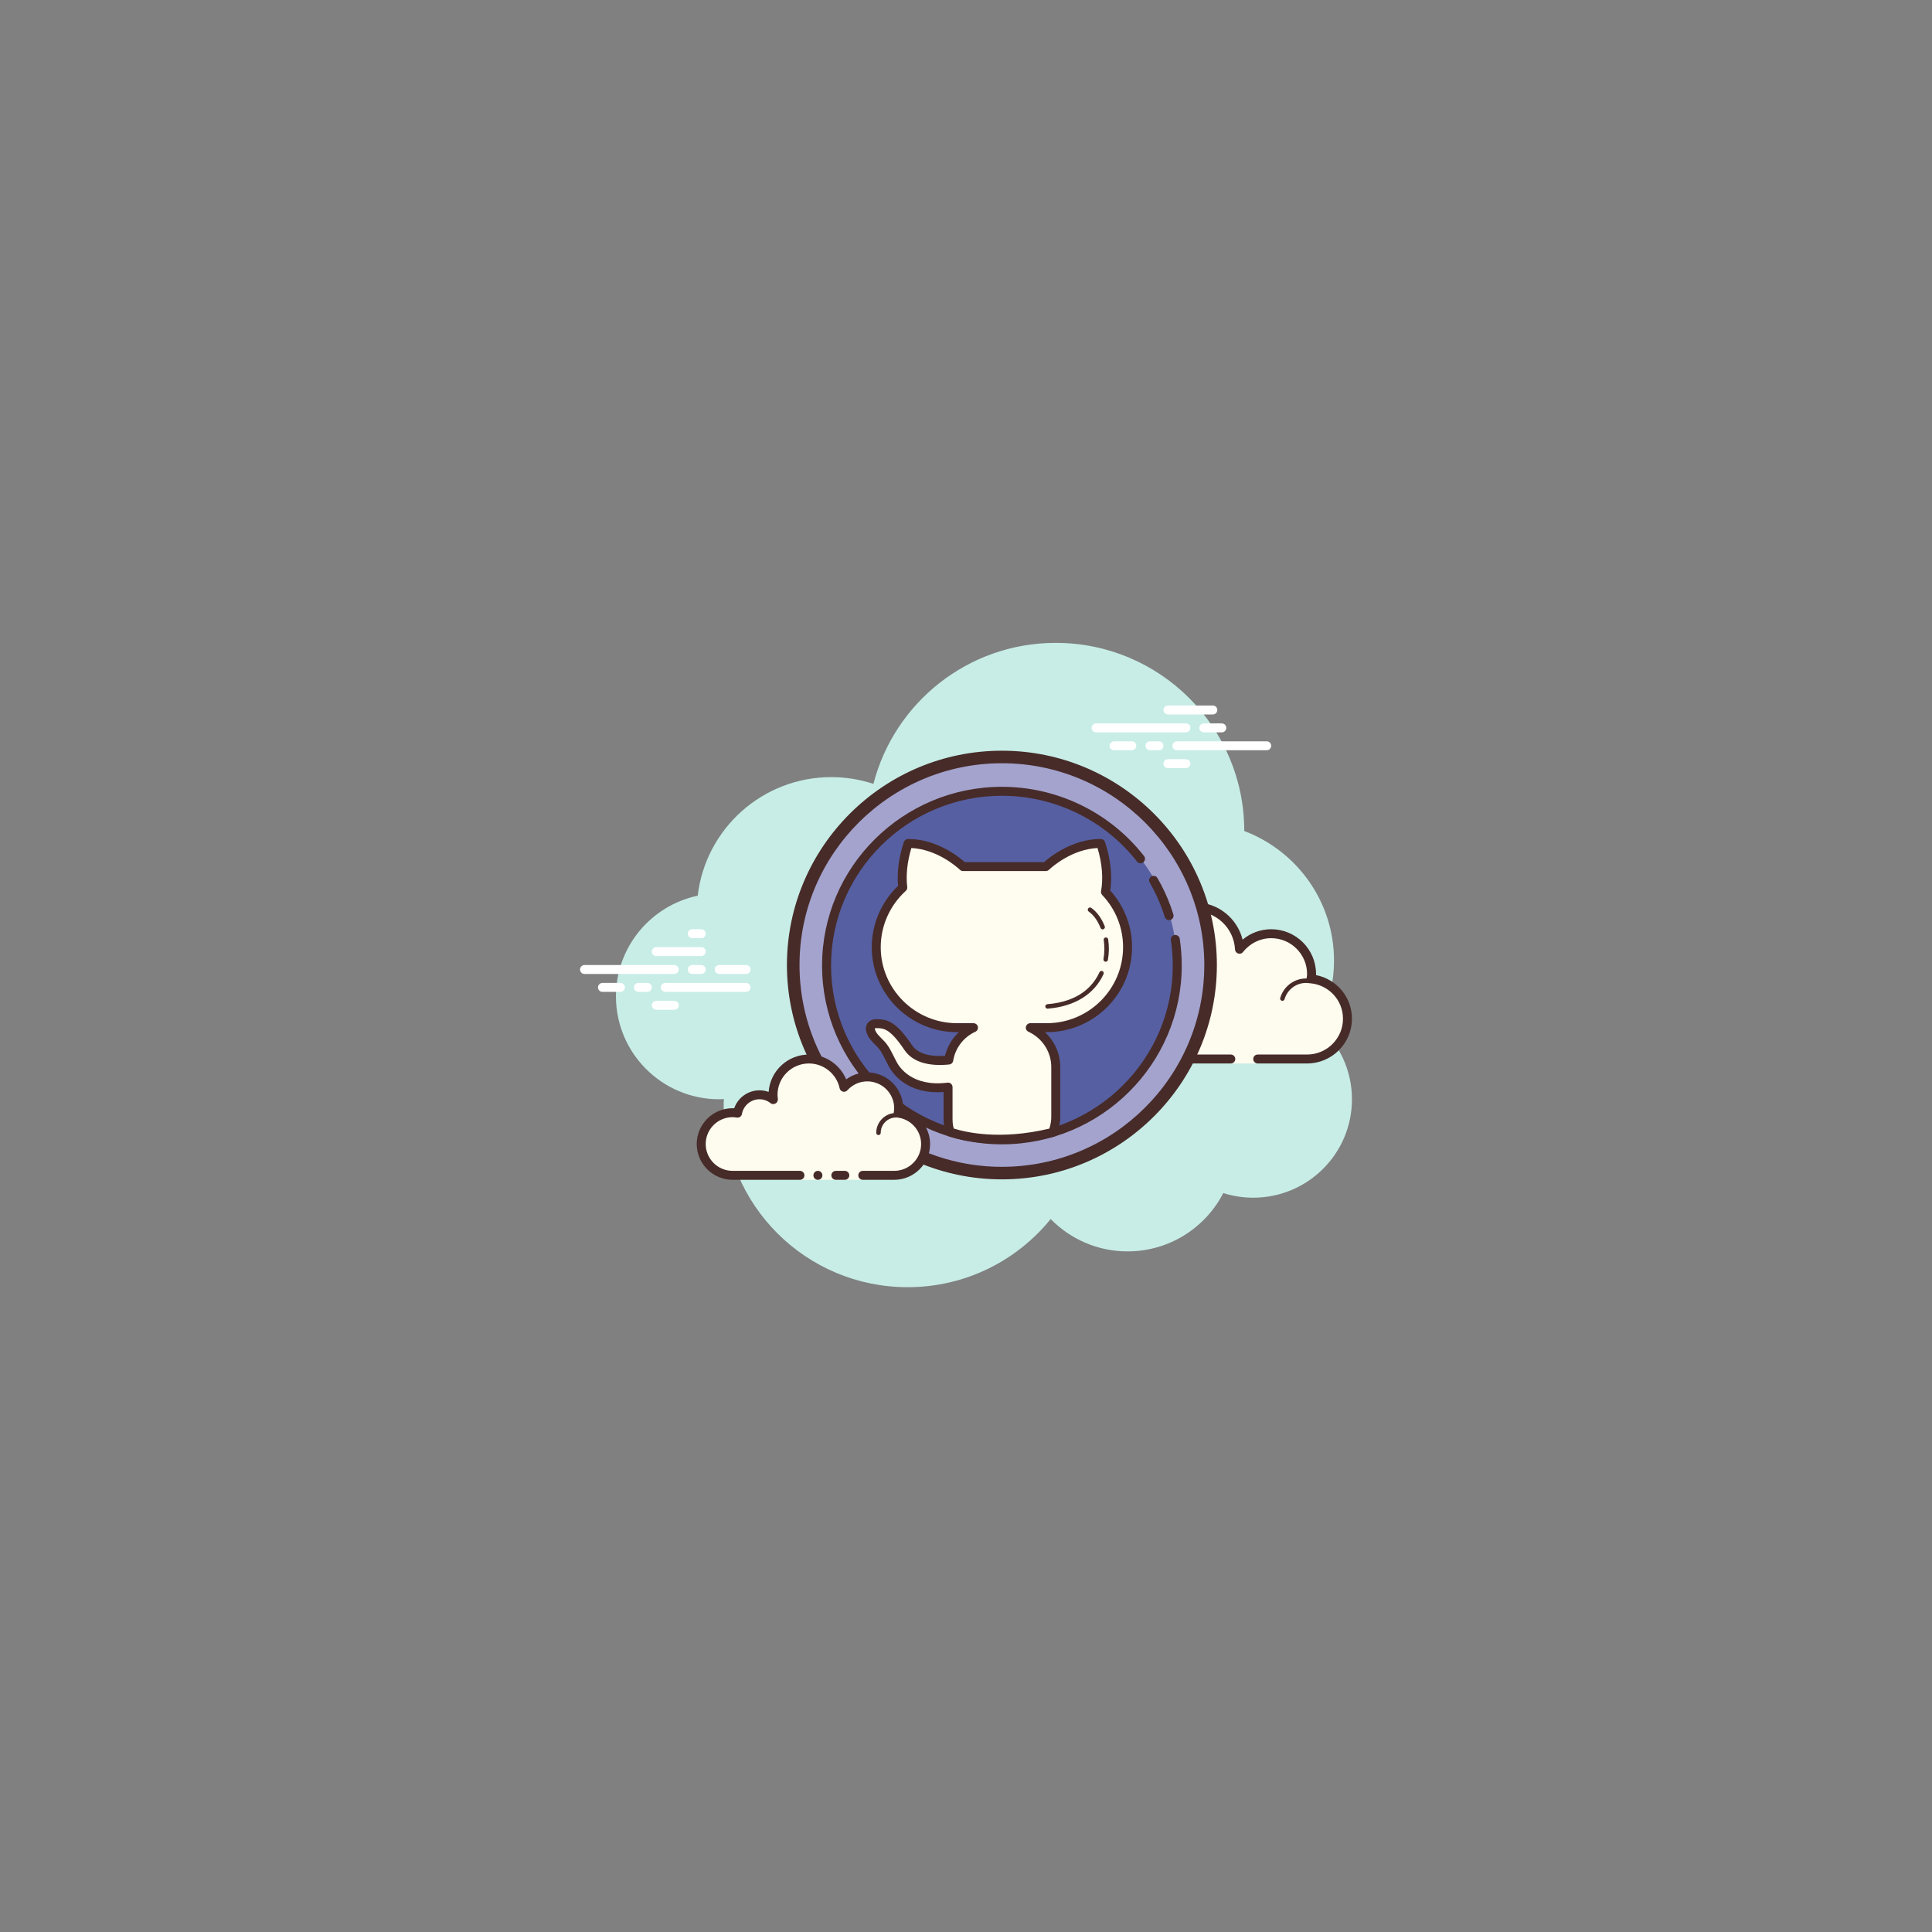 <?xml version="1.0" encoding="UTF-8"?>
<svg xmlns="http://www.w3.org/2000/svg" xmlns:xlink="http://www.w3.org/1999/xlink" width="375pt" height="375pt" viewBox="0 0 375 375" version="1.2">
<rect x="0" y="0" width="375" height="375" fill="#808080" stroke="none"/>
<defs>
<clipPath id="clip1">
  <path d="M 119 124.781 L 262.5 124.781 L 262.5 249.844 L 119 249.844 Z M 119 124.781 "/>
</clipPath>
<clipPath id="clip2">
  <path d="M 203 175 L 262.5 175 L 262.5 207 L 203 207 Z M 203 175 "/>
</clipPath>
<clipPath id="clip3">
  <path d="M 112.5 180 L 146 180 L 146 196 L 112.5 196 Z M 112.5 180 "/>
</clipPath>
</defs>
<g id="surface1">
<g clip-path="url(#clip1)" clip-rule="nonzero">
<path style=" stroke:none;fill-rule:nonzero;fill:rgb(78.04%,92.94%,90.199%);fill-opacity:1;" d="M 255.82 198.969 C 257.797 195.223 258.93 190.969 258.93 186.445 C 258.93 174.945 251.684 165.152 241.508 161.297 C 241.508 161.285 241.508 161.273 241.508 161.258 C 241.508 141.113 225.129 124.781 204.922 124.781 C 187.875 124.781 173.594 136.422 169.531 152.152 C 166.961 151.309 164.223 150.836 161.367 150.836 C 147.965 150.836 136.938 160.898 135.426 173.855 C 126.359 175.766 119.555 183.785 119.555 193.391 C 119.555 204.422 128.523 213.367 139.59 213.367 C 139.898 213.367 140.203 213.348 140.508 213.328 C 140.5 213.633 140.461 213.93 140.461 214.234 C 140.461 233.902 156.449 249.844 176.176 249.844 C 187.391 249.844 197.387 244.684 203.938 236.617 C 207.73 240.484 213.004 242.895 218.859 242.895 C 226.961 242.895 233.973 238.293 237.441 231.574 C 239.273 232.156 241.223 232.473 243.25 232.473 C 253.832 232.473 262.414 223.918 262.414 213.367 C 262.414 207.617 259.852 202.473 255.82 198.969 Z M 255.82 198.969 "/>
</g>
<path style=" stroke:none;fill-rule:nonzero;fill:rgb(99.219%,98.819%,93.729%);fill-opacity:1;" d="M 238.895 205.551 L 238.895 206.418 L 244.121 206.418 L 244.121 205.551 C 244.121 205.551 251.512 205.551 253.703 205.551 C 258.031 205.551 261.543 202.051 261.543 197.734 C 261.543 193.684 258.438 190.391 254.477 189.996 C 254.516 189.684 254.574 189.375 254.574 189.051 C 254.574 184.734 251.062 181.234 246.734 181.234 C 244.23 181.234 242.023 182.426 240.59 184.25 C 240.348 179.668 236.578 176.023 231.926 176.023 C 227.117 176.023 223.215 179.91 223.215 184.707 C 223.215 185.48 223.348 186.219 223.539 186.934 C 222.422 185.586 220.75 184.707 218.859 184.707 C 215.758 184.707 213.227 187.027 212.84 190.012 C 212.523 189.977 212.215 189.918 211.891 189.918 C 207.562 189.918 204.051 193.418 204.051 197.734 C 204.051 202.051 207.562 205.551 211.891 205.551 C 216.219 205.551 228.441 205.551 228.441 205.551 Z M 238.895 205.551 "/>
<g clip-path="url(#clip2)" clip-rule="nonzero">
<path style=" stroke:none;fill-rule:nonzero;fill:rgb(27.84%,16.859%,16.08%);fill-opacity:1;" d="M 231.926 175.152 C 226.641 175.152 222.344 179.438 222.344 184.707 C 222.344 184.734 222.344 184.762 222.344 184.789 C 221.297 184.172 220.098 183.84 218.859 183.84 C 215.668 183.84 212.918 186.027 212.137 189.059 C 212.055 189.055 211.973 189.051 211.891 189.051 C 207.086 189.051 203.18 192.945 203.18 197.734 C 203.18 202.523 207.086 206.418 211.891 206.418 L 238.895 206.418 C 239.375 206.418 239.766 206.031 239.766 205.551 C 239.766 205.07 239.375 204.684 238.895 204.684 L 211.891 204.684 C 208.047 204.684 204.922 201.566 204.922 197.734 C 204.922 193.902 208.047 190.785 211.891 190.785 C 212.094 190.785 212.293 190.816 212.488 190.844 L 212.734 190.875 C 212.77 190.879 212.805 190.883 212.844 190.883 C 213.27 190.883 213.648 190.562 213.703 190.125 C 214.035 187.531 216.254 185.574 218.859 185.574 C 220.402 185.574 221.859 186.273 222.867 187.484 C 223.039 187.691 223.289 187.801 223.539 187.801 C 223.676 187.801 223.812 187.77 223.938 187.707 C 224.301 187.52 224.484 187.105 224.379 186.711 C 224.18 185.953 224.086 185.32 224.086 184.707 C 224.086 180.398 227.602 176.891 231.926 176.891 C 236.074 176.891 239.5 180.141 239.719 184.297 C 239.738 184.656 239.98 184.969 240.328 185.078 C 240.414 185.105 240.504 185.117 240.594 185.117 C 240.855 185.117 241.109 185 241.277 184.785 C 242.621 183.078 244.605 182.102 246.734 182.102 C 250.578 182.102 253.703 185.219 253.703 189.051 C 253.703 189.254 253.672 189.449 253.648 189.645 L 253.613 189.891 C 253.586 190.125 253.652 190.355 253.801 190.539 C 253.945 190.719 254.16 190.836 254.391 190.859 C 257.973 191.215 260.672 194.172 260.672 197.734 C 260.672 201.566 257.547 204.684 253.703 204.684 L 244.121 204.684 C 243.641 204.684 243.25 205.07 243.25 205.551 C 243.25 206.031 243.641 206.418 244.121 206.418 L 253.703 206.418 C 258.508 206.418 262.414 202.523 262.414 197.734 C 262.414 193.57 259.473 190.07 255.441 189.262 C 255.445 189.191 255.445 189.121 255.445 189.051 C 255.445 184.262 251.539 180.363 246.734 180.363 C 244.688 180.363 242.738 181.086 241.188 182.387 C 240.148 178.211 236.379 175.152 231.926 175.152 Z M 231.926 175.152 "/>
</g>
<path style=" stroke:none;fill-rule:nonzero;fill:rgb(27.84%,16.859%,16.08%);fill-opacity:1;" d="M 229.312 187.312 C 226.867 187.312 224.766 189.047 224.238 191.379 C 223.598 190.992 222.867 190.785 222.125 190.785 C 220.031 190.785 218.297 192.344 218.027 194.379 C 217.672 194.297 217.336 194.262 217.008 194.262 C 214.344 194.262 212.113 196.344 211.926 199.008 C 211.906 199.246 212.09 199.453 212.328 199.473 C 212.34 199.473 212.348 199.473 212.359 199.473 C 212.586 199.473 212.777 199.297 212.793 199.07 C 212.949 196.859 214.797 195.129 217.008 195.129 C 217.406 195.129 217.828 195.203 218.293 195.352 C 218.332 195.363 218.371 195.367 218.41 195.367 C 218.504 195.367 218.602 195.332 218.684 195.273 C 218.793 195.191 218.859 195.051 218.859 194.91 C 218.859 193.117 220.324 191.656 222.125 191.656 C 222.906 191.656 223.668 191.945 224.27 192.477 C 224.352 192.547 224.457 192.586 224.559 192.586 C 224.613 192.586 224.668 192.574 224.719 192.555 C 224.875 192.492 224.977 192.352 224.988 192.184 C 225.172 189.938 227.07 188.18 229.312 188.18 C 229.676 188.18 230.055 188.238 230.5 188.367 C 230.539 188.379 230.582 188.383 230.621 188.383 C 230.812 188.383 230.984 188.258 231.039 188.066 C 231.105 187.836 230.973 187.598 230.738 187.531 C 230.215 187.383 229.758 187.312 229.312 187.312 Z M 253.5 189.918 C 251.188 189.918 249.129 191.477 248.492 193.707 C 248.426 193.938 248.559 194.18 248.793 194.246 C 248.832 194.254 248.875 194.262 248.91 194.262 C 249.102 194.262 249.277 194.137 249.332 193.945 C 249.863 192.086 251.574 190.785 253.5 190.785 C 253.703 190.785 253.898 190.812 254.094 190.836 C 254.117 190.84 254.137 190.844 254.156 190.844 C 254.367 190.844 254.555 190.684 254.586 190.465 C 254.617 190.227 254.449 190.008 254.211 189.977 C 253.977 189.945 253.742 189.918 253.5 189.918 Z M 253.5 189.918 "/>
<g clip-path="url(#clip3)" clip-rule="nonzero">
<path style=" stroke:none;fill-rule:nonzero;fill:rgb(100%,100%,100%);fill-opacity:1;" d="M 130.879 189.051 L 113.457 189.051 C 112.977 189.051 112.586 188.66 112.586 188.18 C 112.586 187.703 112.977 187.312 113.457 187.312 L 130.879 187.312 C 131.359 187.312 131.75 187.703 131.75 188.18 C 131.75 188.66 131.363 189.051 130.879 189.051 Z M 136.105 189.051 L 134.363 189.051 C 133.883 189.051 133.492 188.66 133.492 188.18 C 133.492 187.703 133.883 187.312 134.363 187.312 L 136.105 187.312 C 136.586 187.312 136.977 187.703 136.977 188.18 C 136.977 188.66 136.59 189.051 136.105 189.051 Z M 144.801 192.523 L 129.137 192.523 C 128.656 192.523 128.266 192.133 128.266 191.656 C 128.266 191.176 128.656 190.785 129.137 190.785 L 144.801 190.785 C 145.281 190.785 145.672 191.176 145.672 191.656 C 145.672 192.133 145.281 192.523 144.801 192.523 Z M 125.652 192.523 L 123.91 192.523 C 123.43 192.523 123.039 192.133 123.039 191.656 C 123.039 191.176 123.43 190.785 123.91 190.785 L 125.652 190.785 C 126.133 190.785 126.523 191.176 126.523 191.656 C 126.523 192.133 126.137 192.523 125.652 192.523 Z M 120.426 192.523 L 116.941 192.523 C 116.461 192.523 116.07 192.133 116.07 191.656 C 116.07 191.176 116.461 190.785 116.941 190.785 L 120.426 190.785 C 120.906 190.785 121.297 191.176 121.297 191.656 C 121.297 192.133 120.91 192.523 120.426 192.523 Z M 130.879 195.996 L 127.395 195.996 C 126.914 195.996 126.523 195.609 126.523 195.129 C 126.523 194.648 126.914 194.262 127.395 194.262 L 130.879 194.262 C 131.359 194.262 131.75 194.648 131.75 195.129 C 131.75 195.609 131.359 195.996 130.879 195.996 Z M 136.105 180.363 C 135.797 180.363 134.672 180.363 134.363 180.363 C 133.883 180.363 133.492 180.754 133.492 181.234 C 133.492 181.711 133.883 182.102 134.363 182.102 C 134.672 182.102 135.797 182.102 136.105 182.102 C 136.586 182.102 136.977 181.711 136.977 181.234 C 136.977 180.754 136.586 180.363 136.105 180.363 Z M 136.105 183.84 C 135.797 183.84 127.703 183.84 127.395 183.84 C 126.914 183.84 126.523 184.227 126.523 184.707 C 126.523 185.188 126.914 185.574 127.395 185.574 C 127.703 185.574 135.797 185.574 136.105 185.574 C 136.586 185.574 136.977 185.188 136.977 184.707 C 136.977 184.227 136.586 183.84 136.105 183.84 Z M 144.816 187.312 C 144.508 187.312 139.898 187.312 139.59 187.312 C 139.109 187.312 138.719 187.703 138.719 188.18 C 138.719 188.66 139.109 189.051 139.59 189.051 C 139.898 189.051 144.508 189.051 144.816 189.051 C 145.297 189.051 145.688 188.66 145.688 188.18 C 145.688 187.703 145.297 187.312 144.816 187.312 Z M 144.816 187.312 "/>
</g>
<path style=" stroke:none;fill-rule:nonzero;fill:rgb(100%,100%,100%);fill-opacity:1;" d="M 230.184 142.152 L 212.762 142.152 C 212.281 142.152 211.891 141.762 211.891 141.281 C 211.891 140.805 212.281 140.414 212.762 140.414 L 230.184 140.414 C 230.664 140.414 231.055 140.805 231.055 141.281 C 231.055 141.762 230.664 142.152 230.184 142.152 Z M 237.152 142.152 L 233.668 142.152 C 233.188 142.152 232.797 141.762 232.797 141.281 C 232.797 140.805 233.188 140.414 233.668 140.414 L 237.152 140.414 C 237.633 140.414 238.023 140.805 238.023 141.281 C 238.023 141.762 237.633 142.152 237.152 142.152 Z M 245.863 145.625 L 228.441 145.625 C 227.961 145.625 227.57 145.234 227.57 144.758 C 227.57 144.277 227.961 143.887 228.441 143.887 L 245.863 143.887 C 246.344 143.887 246.734 144.277 246.734 144.758 C 246.734 145.234 246.348 145.625 245.863 145.625 Z M 224.957 145.625 L 223.215 145.625 C 222.734 145.625 222.344 145.234 222.344 144.758 C 222.344 144.277 222.734 143.887 223.215 143.887 L 224.957 143.887 C 225.438 143.887 225.828 144.277 225.828 144.758 C 225.828 145.234 225.438 145.625 224.957 145.625 Z M 219.68 145.625 L 216.246 145.625 C 215.766 145.625 215.375 145.234 215.375 144.758 C 215.375 144.277 215.766 143.887 216.246 143.887 L 219.68 143.887 C 220.16 143.887 220.551 144.277 220.551 144.758 C 220.551 145.234 220.16 145.625 219.68 145.625 Z M 235.41 138.676 L 226.699 138.676 C 226.219 138.676 225.828 138.289 225.828 137.809 C 225.828 137.328 226.219 136.941 226.699 136.941 L 235.41 136.941 C 235.891 136.941 236.281 137.328 236.281 137.809 C 236.281 138.289 235.895 138.676 235.41 138.676 Z M 230.184 149.098 L 226.699 149.098 C 226.219 149.098 225.828 148.711 225.828 148.23 C 225.828 147.75 226.219 147.363 226.699 147.363 L 230.184 147.363 C 230.664 147.363 231.055 147.75 231.055 148.23 C 231.055 148.711 230.664 149.098 230.184 149.098 Z M 230.184 149.098 "/>
<path style=" stroke:none;fill-rule:nonzero;fill:rgb(63.919%,63.919%,80.389%);fill-opacity:1;" d="M 194.469 146.93 C 193.141 146.93 191.82 146.992 190.5 147.121 C 189.18 147.25 187.867 147.445 186.566 147.703 C 185.266 147.961 183.98 148.281 182.711 148.668 C 181.441 149.051 180.195 149.496 178.969 150 C 177.742 150.508 176.543 151.074 175.375 151.695 C 174.203 152.32 173.066 153 171.965 153.734 C 170.863 154.469 169.797 155.254 168.773 156.094 C 167.746 156.934 166.766 157.82 165.828 158.758 C 164.891 159.691 164 160.672 163.156 161.691 C 162.316 162.715 161.527 163.777 160.789 164.875 C 160.051 165.977 159.371 167.109 158.746 168.273 C 158.121 169.441 157.555 170.637 157.047 171.859 C 156.539 173.078 156.094 174.324 155.707 175.59 C 155.32 176.855 155 178.137 154.742 179.434 C 154.48 180.73 154.289 182.039 154.156 183.355 C 154.027 184.672 153.961 185.988 153.961 187.312 C 153.961 188.637 154.027 189.953 154.156 191.27 C 154.289 192.586 154.48 193.895 154.742 195.191 C 155 196.488 155.32 197.77 155.707 199.035 C 156.094 200.301 156.539 201.547 157.047 202.766 C 157.555 203.988 158.121 205.184 158.746 206.352 C 159.371 207.516 160.051 208.648 160.789 209.75 C 161.527 210.848 162.316 211.91 163.156 212.934 C 164 213.953 164.891 214.934 165.828 215.867 C 166.766 216.805 167.746 217.691 168.773 218.531 C 169.797 219.371 170.863 220.156 171.965 220.891 C 173.066 221.625 174.203 222.305 175.375 222.93 C 176.543 223.551 177.742 224.117 178.969 224.625 C 180.195 225.129 181.441 225.574 182.711 225.957 C 183.98 226.344 185.266 226.664 186.566 226.922 C 187.867 227.18 189.18 227.375 190.5 227.504 C 191.82 227.633 193.141 227.699 194.469 227.699 C 195.797 227.699 197.117 227.633 198.438 227.504 C 199.758 227.375 201.07 227.18 202.371 226.922 C 203.672 226.664 204.957 226.344 206.227 225.957 C 207.496 225.574 208.742 225.129 209.969 224.625 C 211.195 224.117 212.395 223.551 213.562 222.93 C 214.734 222.305 215.871 221.625 216.973 220.891 C 218.074 220.156 219.141 219.371 220.164 218.531 C 221.191 217.691 222.172 216.805 223.109 215.867 C 224.047 214.934 224.938 213.953 225.781 212.934 C 226.621 211.91 227.41 210.848 228.148 209.75 C 228.887 208.648 229.566 207.516 230.191 206.352 C 230.816 205.184 231.383 203.988 231.891 202.766 C 232.398 201.547 232.844 200.301 233.23 199.035 C 233.617 197.77 233.938 196.488 234.195 195.191 C 234.457 193.895 234.648 192.586 234.781 191.27 C 234.91 189.953 234.973 188.637 234.973 187.312 C 234.973 185.988 234.91 184.672 234.781 183.355 C 234.648 182.039 234.457 180.73 234.195 179.434 C 233.938 178.137 233.617 176.855 233.23 175.59 C 232.844 174.324 232.398 173.078 231.891 171.859 C 231.383 170.637 230.816 169.441 230.191 168.273 C 229.566 167.109 228.887 165.977 228.148 164.875 C 227.41 163.777 226.621 162.715 225.781 161.691 C 224.938 160.672 224.047 159.691 223.109 158.758 C 222.172 157.82 221.191 156.934 220.164 156.094 C 219.141 155.254 218.074 154.469 216.973 153.734 C 215.871 153 214.734 152.32 213.562 151.695 C 212.395 151.074 211.195 150.508 209.969 150 C 208.742 149.496 207.496 149.051 206.227 148.668 C 204.957 148.281 203.672 147.961 202.371 147.703 C 201.07 147.445 199.758 147.25 198.438 147.121 C 197.117 146.992 195.797 146.93 194.469 146.93 Z M 194.469 146.93 "/>
<path style=" stroke:none;fill-rule:nonzero;fill:rgb(27.84%,16.859%,16.08%);fill-opacity:1;" d="M 194.469 228.914 C 171.461 228.914 152.742 210.25 152.742 187.312 C 152.742 164.375 171.461 145.711 194.469 145.711 C 217.477 145.711 236.195 164.375 236.195 187.312 C 236.195 210.25 217.477 228.914 194.469 228.914 Z M 194.469 148.145 C 172.805 148.145 155.184 165.715 155.184 187.312 C 155.184 208.91 172.805 226.48 194.469 226.48 C 216.133 226.48 233.754 208.91 233.754 187.312 C 233.754 165.715 216.133 148.145 194.469 148.145 Z M 194.469 148.145 "/>
<path style=" stroke:none;fill-rule:nonzero;fill:rgb(33.73%,37.25%,63.139%);fill-opacity:1;" d="M 194.469 153.441 C 193.355 153.441 192.246 153.496 191.141 153.605 C 190.031 153.715 188.934 153.875 187.84 154.094 C 186.75 154.309 185.672 154.578 184.605 154.898 C 183.543 155.223 182.496 155.594 181.469 156.02 C 180.441 156.445 179.434 156.918 178.453 157.441 C 177.473 157.965 176.52 158.535 175.594 159.148 C 174.668 159.766 173.777 160.426 172.918 161.129 C 172.055 161.832 171.234 162.578 170.445 163.363 C 169.66 164.148 168.914 164.969 168.207 165.824 C 167.5 166.684 166.84 167.574 166.223 168.496 C 165.602 169.418 165.031 170.367 164.508 171.348 C 163.984 172.324 163.508 173.324 163.082 174.352 C 162.656 175.375 162.281 176.418 161.957 177.48 C 161.637 178.543 161.367 179.617 161.148 180.703 C 160.934 181.793 160.77 182.891 160.66 183.992 C 160.551 185.098 160.496 186.203 160.496 187.312 C 160.496 188.422 160.551 189.527 160.66 190.633 C 160.77 191.738 160.934 192.832 161.148 193.922 C 161.367 195.008 161.637 196.082 161.957 197.145 C 162.281 198.207 162.656 199.25 163.082 200.273 C 163.508 201.301 163.984 202.301 164.508 203.281 C 165.031 204.258 165.602 205.207 166.223 206.129 C 166.84 207.055 167.5 207.941 168.207 208.801 C 168.914 209.656 169.66 210.48 170.445 211.262 C 171.234 212.047 172.055 212.793 172.918 213.496 C 173.777 214.199 174.668 214.859 175.594 215.477 C 176.52 216.09 177.473 216.66 178.453 217.184 C 179.434 217.707 180.441 218.18 181.469 218.605 C 182.496 219.031 183.543 219.402 184.605 219.727 C 185.672 220.047 186.75 220.316 187.84 220.531 C 188.934 220.75 190.031 220.91 191.141 221.02 C 192.246 221.129 193.355 221.184 194.469 221.184 C 195.582 221.184 196.691 221.129 197.797 221.02 C 198.906 220.91 200.004 220.75 201.098 220.531 C 202.188 220.316 203.266 220.047 204.332 219.727 C 205.395 219.402 206.441 219.031 207.469 218.605 C 208.496 218.18 209.504 217.707 210.484 217.184 C 211.465 216.66 212.418 216.09 213.344 215.477 C 214.27 214.859 215.16 214.199 216.02 213.496 C 216.879 212.793 217.703 212.047 218.492 211.262 C 219.277 210.48 220.023 209.656 220.73 208.801 C 221.438 207.941 222.098 207.055 222.715 206.129 C 223.336 205.207 223.906 204.258 224.43 203.281 C 224.953 202.301 225.43 201.301 225.855 200.273 C 226.281 199.25 226.656 198.207 226.98 197.145 C 227.301 196.082 227.57 195.008 227.789 193.922 C 228.004 192.832 228.168 191.738 228.277 190.633 C 228.387 189.527 228.441 188.422 228.441 187.312 C 228.441 186.203 228.387 185.098 228.277 183.992 C 228.168 182.891 228.004 181.793 227.789 180.703 C 227.57 179.617 227.301 178.543 226.98 177.48 C 226.656 176.418 226.281 175.375 225.855 174.352 C 225.43 173.324 224.953 172.324 224.43 171.348 C 223.906 170.367 223.336 169.418 222.715 168.496 C 222.098 167.574 221.438 166.684 220.73 165.824 C 220.023 164.969 219.277 164.148 218.492 163.363 C 217.703 162.578 216.879 161.832 216.02 161.129 C 215.16 160.426 214.27 159.766 213.344 159.148 C 212.418 158.535 211.465 157.965 210.484 157.441 C 209.504 156.918 208.496 156.445 207.469 156.02 C 206.441 155.594 205.395 155.223 204.332 154.898 C 203.266 154.578 202.188 154.309 201.098 154.094 C 200.004 153.875 198.906 153.715 197.797 153.605 C 196.691 153.496 195.582 153.441 194.469 153.441 Z M 194.469 153.441 "/>
<path style=" stroke:none;fill-rule:nonzero;fill:rgb(27.84%,16.859%,16.08%);fill-opacity:1;" d="M 226.914 178.605 C 226.539 178.605 226.195 178.367 226.082 177.992 C 225.934 177.516 225.777 177.039 225.609 176.574 C 224.957 174.754 224.129 172.98 223.156 171.301 C 222.914 170.887 223.055 170.355 223.473 170.113 C 223.891 169.867 224.422 170.016 224.664 170.434 C 225.688 172.203 226.559 174.07 227.246 175.984 C 227.426 176.477 227.59 176.977 227.746 177.48 C 227.887 177.941 227.629 178.426 227.168 178.566 C 227.086 178.594 226.996 178.605 226.914 178.605 Z M 226.914 178.605 "/>
<path style=" stroke:none;fill-rule:nonzero;fill:rgb(27.84%,16.859%,16.08%);fill-opacity:1;" d="M 194.469 222.113 C 175.223 222.113 159.562 206.547 159.562 187.414 C 159.562 168.285 175.223 152.719 194.469 152.719 C 204.457 152.719 213.988 156.988 220.613 164.426 C 221.113 164.988 221.598 165.566 222.062 166.164 C 222.355 166.543 222.289 167.086 221.91 167.379 C 221.531 167.68 220.984 167.605 220.688 167.227 C 220.246 166.664 219.789 166.113 219.312 165.578 C 213.016 158.512 203.961 154.457 194.469 154.457 C 176.184 154.457 161.309 169.242 161.309 187.414 C 161.309 205.59 176.184 220.375 194.469 220.375 C 212.754 220.375 227.633 205.59 227.633 187.414 C 227.633 185.758 227.504 184.094 227.262 182.473 C 227.188 181.996 227.516 181.555 227.992 181.484 C 228.469 181.41 228.91 181.738 228.984 182.211 C 229.242 183.918 229.375 185.668 229.375 187.414 C 229.375 206.547 213.715 222.113 194.469 222.113 Z M 194.469 222.113 "/>
<path style=" stroke:none;fill-rule:nonzero;fill:rgb(99.219%,98.819%,93.729%);fill-opacity:1;" d="M 167.465 228.133 C 167.465 228.133 170.195 228.133 173.562 228.133 C 176.93 228.133 179.66 225.41 179.66 222.051 C 179.66 218.957 177.336 216.434 174.336 216.051 C 174.387 215.738 174.434 215.43 174.434 215.105 C 174.434 211.746 171.703 209.023 168.336 209.023 C 166.539 209.023 164.938 209.816 163.824 211.047 C 163.156 207.906 160.363 205.551 157.012 205.551 C 153.164 205.551 150.043 208.66 150.043 212.5 C 150.043 212.832 150.094 213.148 150.141 213.469 C 149.395 212.871 148.461 212.5 147.43 212.5 C 145.289 212.5 143.52 214.039 143.152 216.07 C 142.84 216.02 142.527 215.973 142.203 215.973 C 138.836 215.973 136.105 218.695 136.105 222.051 C 136.105 225.41 138.836 228.133 142.203 228.133 C 145.57 228.133 155.27 228.133 155.27 228.133 L 155.27 229 L 167.465 229 Z M 167.465 228.133 "/>
<path style=" stroke:none;fill-rule:nonzero;fill:rgb(27.84%,16.859%,16.08%);fill-opacity:1;" d="M 170.512 220.316 C 170.273 220.316 170.078 220.121 170.078 219.883 C 170.078 217.758 171.812 216.027 173.941 216.027 C 174 216.043 175.227 216.027 176.109 216.266 C 176.34 216.328 176.48 216.566 176.418 216.797 C 176.352 217.027 176.113 217.168 175.883 217.102 C 175.109 216.895 173.965 216.895 173.945 216.898 C 172.293 216.898 170.949 218.234 170.949 219.883 C 170.949 220.121 170.754 220.316 170.512 220.316 Z M 158.754 227.262 C 158.512 227.262 158.309 227.348 158.137 227.52 C 157.969 227.688 157.883 227.891 157.883 228.133 C 157.883 228.371 157.969 228.578 158.137 228.746 C 158.309 228.914 158.512 229 158.754 229 C 158.996 229 159.199 228.914 159.371 228.746 C 159.539 228.578 159.625 228.371 159.625 228.133 C 159.625 227.891 159.539 227.688 159.371 227.52 C 159.199 227.348 158.996 227.262 158.754 227.262 Z M 158.754 227.262 "/>
<path style=" stroke:none;fill-rule:nonzero;fill:rgb(27.84%,16.859%,16.08%);fill-opacity:1;" d="M 173.562 229 L 167.465 229 C 166.984 229 166.594 228.609 166.594 228.133 C 166.594 227.652 166.984 227.262 167.465 227.262 L 173.562 227.262 C 176.445 227.262 178.789 224.926 178.789 222.051 C 178.789 219.453 176.828 217.246 174.227 216.914 C 173.996 216.883 173.785 216.758 173.645 216.57 C 173.5 216.383 173.441 216.148 173.48 215.918 C 173.52 215.648 173.562 215.383 173.562 215.105 C 173.562 212.23 171.219 209.895 168.336 209.895 C 166.855 209.895 165.48 210.512 164.469 211.629 C 164.254 211.871 163.91 211.973 163.598 211.887 C 163.281 211.801 163.039 211.547 162.973 211.23 C 162.379 208.441 159.871 206.418 157.012 206.418 C 153.648 206.418 150.914 209.148 150.914 212.5 C 150.914 212.746 150.949 212.984 150.984 213.227 C 151.035 213.578 150.875 213.984 150.562 214.164 C 150.254 214.34 149.875 214.367 149.594 214.145 C 148.961 213.637 148.211 213.367 147.43 213.367 C 145.746 213.367 144.309 214.566 144.012 216.223 C 143.926 216.688 143.492 216.996 143.02 216.926 C 142.75 216.887 142.48 216.84 142.203 216.84 C 139.32 216.84 136.977 219.18 136.977 222.051 C 136.977 224.926 139.32 227.262 142.203 227.262 L 155.27 227.262 C 155.75 227.262 156.141 227.652 156.141 228.133 C 156.141 228.609 155.75 229 155.27 229 L 142.203 229 C 138.359 229 135.234 225.883 135.234 222.051 C 135.234 218.219 138.359 215.105 142.203 215.105 C 142.305 215.105 142.406 215.109 142.508 215.113 C 143.227 213.055 145.184 211.629 147.43 211.629 C 148.039 211.629 148.629 211.738 149.191 211.941 C 149.477 207.891 152.875 204.684 157.012 204.684 C 160.203 204.684 163.051 206.641 164.246 209.5 C 165.434 208.637 166.863 208.156 168.336 208.156 C 172.18 208.156 175.305 211.273 175.305 215.105 C 175.305 215.188 175.305 215.27 175.297 215.352 C 178.336 216.129 180.531 218.871 180.531 222.051 C 180.531 225.883 177.406 229 173.562 229 Z M 173.562 229 "/>
<path style=" stroke:none;fill-rule:nonzero;fill:rgb(27.84%,16.859%,16.08%);fill-opacity:1;" d="M 163.98 227.262 C 163.703 227.262 162.516 227.262 162.238 227.262 C 161.758 227.262 161.367 227.652 161.367 228.133 C 161.367 228.609 161.758 229 162.238 229 C 162.516 229 163.703 229 163.98 229 C 164.461 229 164.852 228.609 164.852 228.133 C 164.852 227.652 164.461 227.262 163.98 227.262 Z M 163.98 227.262 "/>
<path style=" stroke:none;fill-rule:nonzero;fill:rgb(99.609%,99.219%,93.729%);fill-opacity:1;" d="M 214.574 173.121 C 215.07 170.367 214.773 167.043 213.66 163.711 C 208.051 163.711 203.727 167.516 202.988 168.207 L 186.938 168.207 C 186.199 167.52 181.879 163.711 176.27 163.711 C 175.266 166.715 174.926 169.703 175.227 172.281 C 172.07 175.141 170.078 179.25 170.078 183.84 C 170.078 192.473 177.098 199.473 185.758 199.473 L 188.953 199.473 C 186.445 200.617 184.613 202.945 184.152 205.75 C 181.332 206.039 177.918 205.777 176.27 203.309 C 173.184 198.695 171.645 198.695 170.102 198.695 C 168.559 198.695 168.559 200.23 170.102 201.77 C 171.645 203.309 171.645 203.309 173.184 206.383 C 174.453 208.914 177.734 211.781 184.016 211.004 L 184.016 216.789 C 184.016 217.922 184.047 218.75 184.453 219.734 C 188.227 221.039 195.422 222.016 204.344 219.789 C 204.703 218.855 204.922 217.852 204.922 216.789 L 204.922 207.105 C 204.922 203.707 202.891 200.797 199.984 199.469 L 203.18 199.469 C 211.84 199.469 218.859 192.473 218.859 183.836 C 218.859 179.684 217.223 175.918 214.574 173.121 Z M 214.574 173.121 "/>
<path style=" stroke:none;fill-rule:nonzero;fill:rgb(27.84%,16.859%,16.08%);fill-opacity:1;" d="M 193.945 221.984 C 188.875 221.984 185.445 221 184.168 220.559 C 183.934 220.477 183.742 220.301 183.645 220.07 C 183.18 218.941 183.145 218 183.145 216.789 L 183.145 211.961 C 175.879 212.477 173.098 208.156 172.402 206.773 C 170.926 203.824 170.926 203.824 169.484 202.387 C 168.285 201.191 167.809 199.898 168.211 198.93 C 168.504 198.23 169.191 197.828 170.098 197.828 C 172.176 197.828 173.887 198.188 176.992 202.828 C 178.305 204.793 181.098 205.082 183.426 204.941 C 183.855 203.164 184.793 201.57 186.109 200.344 L 185.758 200.344 C 176.633 200.344 169.207 192.941 169.207 183.844 C 169.207 179.363 171.062 175.055 174.316 171.941 C 174.078 169.289 174.465 166.359 175.441 163.438 C 175.562 163.082 175.895 162.844 176.27 162.844 C 181.723 162.844 185.988 166.203 187.273 167.34 L 202.652 167.34 C 203.941 166.203 208.207 162.844 213.66 162.844 C 214.035 162.844 214.367 163.082 214.484 163.438 C 215.57 166.68 215.926 170 215.504 172.848 C 218.23 175.883 219.73 179.766 219.73 183.84 C 219.73 192.938 212.305 200.34 203.18 200.34 L 202.828 200.34 C 204.684 202.066 205.793 204.508 205.793 207.105 L 205.793 216.789 C 205.793 217.891 205.578 219.004 205.156 220.102 C 205.055 220.363 204.832 220.562 204.555 220.633 C 200.516 221.641 196.941 221.984 193.945 221.984 Z M 185.125 219.047 C 187.457 219.781 194.129 221.344 203.68 219.059 C 203.926 218.297 204.051 217.539 204.051 216.789 L 204.051 207.105 C 204.051 204.176 202.312 201.488 199.621 200.262 C 199.246 200.09 199.043 199.688 199.129 199.289 C 199.219 198.891 199.57 198.602 199.984 198.602 L 203.18 198.602 C 211.344 198.602 217.988 191.98 217.988 183.84 C 217.988 180.07 216.551 176.477 213.938 173.719 C 213.75 173.516 213.668 173.238 213.715 172.969 C 214.164 170.484 213.918 167.531 213.027 164.598 C 208.082 164.863 204.316 168.156 203.582 168.84 C 203.422 168.988 203.211 169.074 202.988 169.074 L 186.934 169.074 C 186.715 169.074 186.5 168.988 186.34 168.84 C 185.609 168.156 181.84 164.863 176.898 164.598 C 176.098 167.234 175.816 169.844 176.094 172.18 C 176.125 172.457 176.02 172.734 175.812 172.922 C 172.723 175.723 170.949 179.703 170.949 183.84 C 170.949 191.98 177.594 198.602 185.758 198.602 L 188.953 198.602 C 189.363 198.602 189.719 198.887 189.805 199.289 C 189.891 199.684 189.691 200.09 189.316 200.262 C 187.027 201.309 185.418 203.414 185.012 205.891 C 184.949 206.281 184.633 206.578 184.242 206.617 C 180.066 207.039 177.059 206.059 175.543 203.789 C 172.715 199.562 171.445 199.562 170.098 199.562 C 169.879 199.562 169.805 199.613 169.805 199.613 C 169.773 199.715 169.898 200.34 170.715 201.156 C 172.359 202.793 172.418 202.914 173.965 205.992 C 174.562 207.184 177.047 211.004 183.91 210.145 C 184.156 210.109 184.406 210.188 184.594 210.355 C 184.781 210.52 184.887 210.754 184.887 211.004 L 184.887 216.789 C 184.887 217.703 184.902 218.352 185.125 219.047 Z M 185.125 219.047 "/>
<path style=" stroke:none;fill-rule:nonzero;fill:rgb(99.609%,99.219%,93.729%);fill-opacity:1;" d="M 213.805 188.883 C 212.32 192.164 209.062 194.887 203.324 195.348 "/>
<path style=" stroke:none;fill-rule:nonzero;fill:rgb(27.84%,16.859%,16.08%);fill-opacity:1;" d="M 203.324 195.781 C 203.098 195.781 202.91 195.605 202.891 195.383 C 202.871 195.145 203.051 194.934 203.289 194.914 C 209.555 194.414 212.246 191.262 213.406 188.707 C 213.504 188.488 213.762 188.391 213.98 188.492 C 214.199 188.59 214.297 188.844 214.199 189.062 C 212.426 192.98 208.578 195.363 203.359 195.777 C 203.348 195.781 203.336 195.781 203.324 195.781 Z M 203.324 195.781 "/>
<path style=" stroke:none;fill-rule:nonzero;fill:rgb(99.609%,99.219%,93.729%);fill-opacity:1;" d="M 214.664 182.387 C 214.848 183.625 214.844 184.941 214.617 186.238 "/>
<path style=" stroke:none;fill-rule:nonzero;fill:rgb(27.84%,16.859%,16.08%);fill-opacity:1;" d="M 214.617 186.672 C 214.59 186.672 214.566 186.672 214.539 186.668 C 214.301 186.625 214.145 186.402 214.184 186.164 C 214.398 184.961 214.414 183.676 214.23 182.449 C 214.195 182.215 214.359 181.992 214.598 181.961 C 214.828 181.93 215.059 182.086 215.094 182.324 C 215.293 183.66 215.273 185.004 215.043 186.312 C 215.008 186.527 214.824 186.672 214.617 186.672 Z M 214.617 186.672 "/>
<path style=" stroke:none;fill-rule:nonzero;fill:rgb(99.609%,99.219%,93.729%);fill-opacity:1;" d="M 211.57 176.578 C 212.613 177.316 213.461 178.516 214.023 179.957 "/>
<path style=" stroke:none;fill-rule:nonzero;fill:rgb(27.84%,16.859%,16.08%);fill-opacity:1;" d="M 214.023 180.391 C 213.848 180.391 213.684 180.285 213.617 180.113 C 213.066 178.711 212.273 177.609 211.316 176.934 C 211.121 176.793 211.074 176.523 211.215 176.328 C 211.355 176.129 211.629 176.082 211.824 176.223 C 212.918 177 213.82 178.234 214.43 179.797 C 214.516 180.023 214.406 180.273 214.18 180.359 C 214.129 180.379 214.074 180.391 214.023 180.391 Z M 214.023 180.391 "/>
</g>
</svg>
